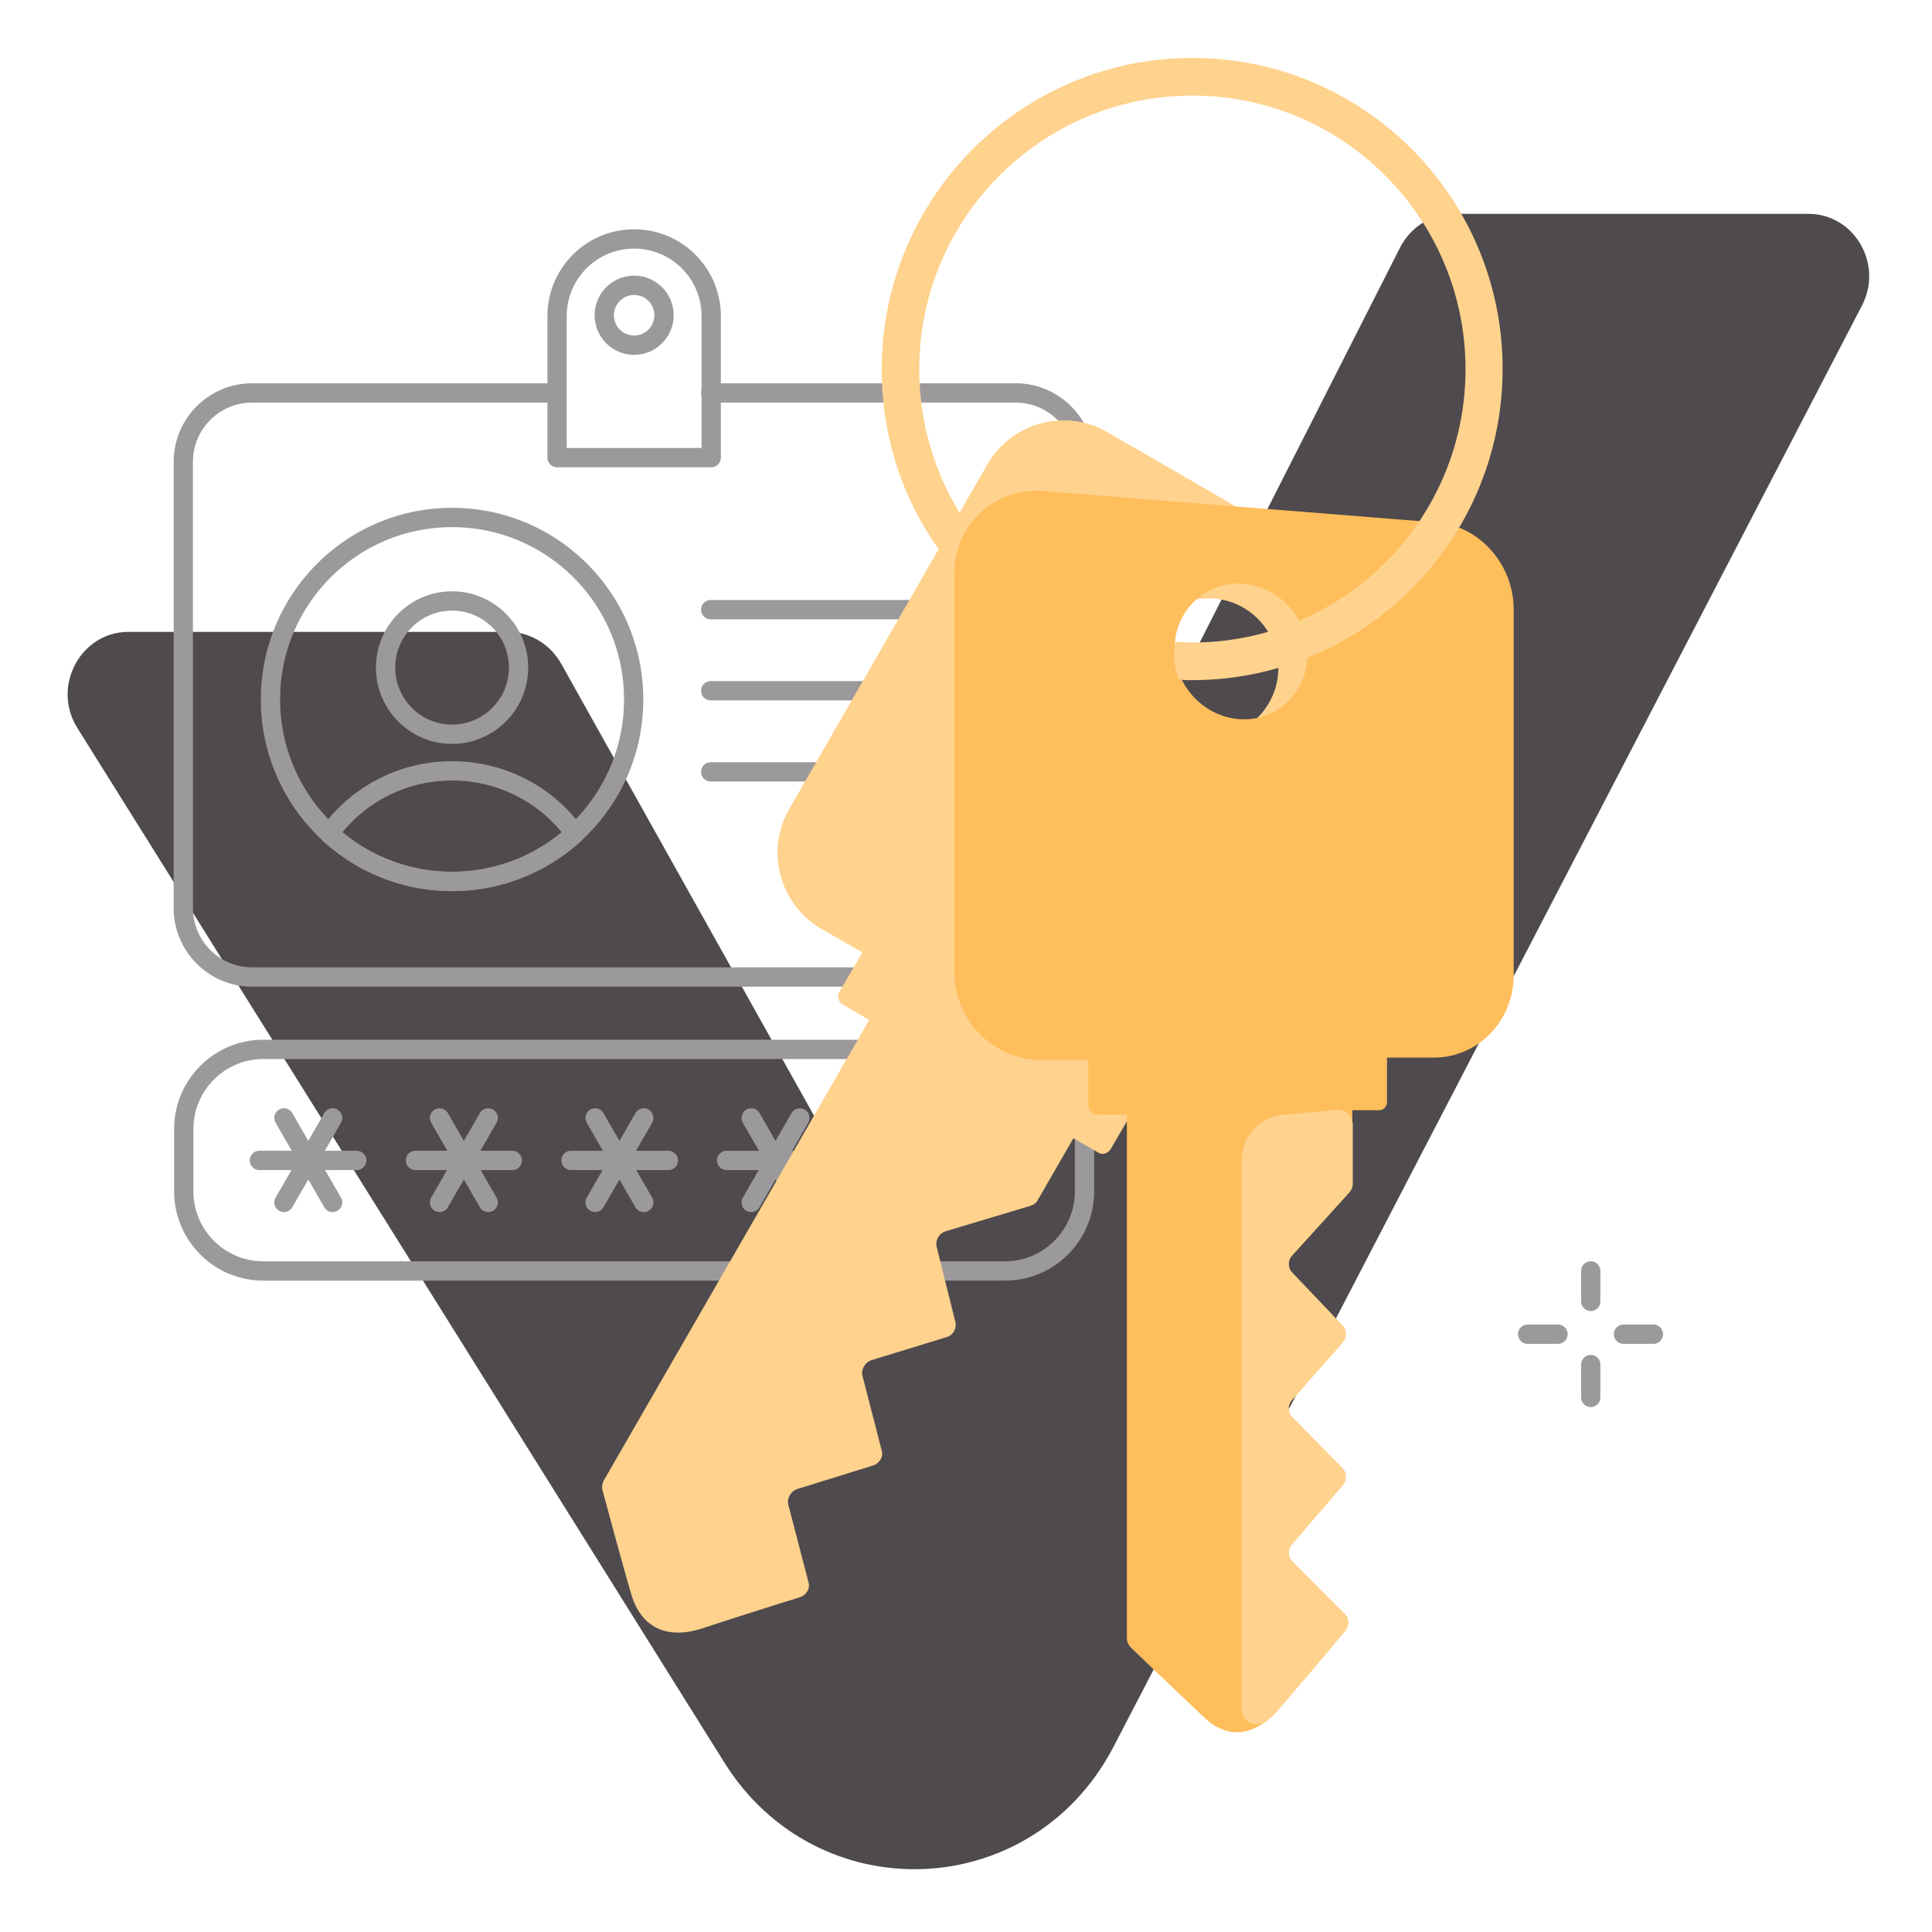 <svg xmlns="http://www.w3.org/2000/svg" width="400" height="400" fill="none" viewBox="0 0 400 400"><path fill="#4E4A4E" d="M26.58 130.824h78.585c4.487 0 8.676 2.498 10.97 6.496l56.743 101.435c4.987 8.894 17.552 8.594 22.14-.5l94.839-186.98c2.194-4.297 6.482-6.996 11.169-6.996h73.398c9.474 0 15.557 10.394 11.07 18.988L230.321 362.076c-17.054 31.979-61.232 33.478-80.379 2.798L16.01 150.711c-5.385-8.594.698-19.887 10.57-19.887"/><path fill="#9C999C" fill-rule="evenodd" d="M54.504 219.266c-7.974 0-14.46 6.5-14.46 14.491v12.891c0 7.991 6.486 14.491 14.46 14.491h153.578c7.973 0 14.46-6.5 14.46-14.491v-12.891c0-7.991-6.487-14.491-14.46-14.491zm-18.45 14.491c0-10.198 8.273-18.488 18.45-18.488h153.578c10.176 0 18.449 8.29 18.449 18.488v12.891c0 10.199-8.273 18.489-18.449 18.489H54.504c-10.177 0-18.45-8.29-18.45-18.489zm21.741-4.03a1.99 1.99 0 0 1 2.725.732l3.308 5.745 3.309-5.745a1.99 1.99 0 0 1 2.724-.732 2 2 0 0 1 .73 2.73l-3.337 5.797h6.597c1.101 0 1.994.895 1.994 1.999a1.997 1.997 0 0 1-1.994 1.998h-6.54l3.28 5.697a2 2 0 0 1-.73 2.73 1.99 1.99 0 0 1-2.724-.732l-3.309-5.745-3.308 5.745a1.99 1.99 0 0 1-2.725.732 2 2 0 0 1-.73-2.73l3.28-5.697h-6.639a1.997 1.997 0 0 1-1.994-1.998c0-1.104.893-1.999 1.994-1.999h6.697l-3.338-5.797a2 2 0 0 1 .73-2.73m32.212 0a1.99 1.99 0 0 1 2.724.732l3.309 5.745 3.308-5.745a1.99 1.99 0 0 1 2.725-.732 2 2 0 0 1 .73 2.73l-3.338 5.797h6.597c1.102 0 1.995.895 1.995 1.999a1.997 1.997 0 0 1-1.995 1.998h-6.54l3.281 5.697a2 2 0 0 1-.73 2.73 1.99 1.99 0 0 1-2.725-.732l-3.308-5.745-3.309 5.745a1.99 1.99 0 0 1-2.724.732 2 2 0 0 1-.73-2.73l3.28-5.697h-6.54a1.997 1.997 0 0 1-1.994-1.998c0-1.104.893-1.999 1.994-1.999h6.598l-3.339-5.797a2 2 0 0 1 .73-2.73" clip-rule="evenodd"/><path fill="#9C999C" fill-rule="evenodd" d="M122.218 229.73a1.993 1.993 0 0 1 2.725.732l3.308 5.745 3.309-5.745a1.99 1.99 0 0 1 2.724-.732 2 2 0 0 1 .731 2.73l-3.338 5.797h6.696c1.102 0 1.995.894 1.995 1.998a1.997 1.997 0 0 1-1.995 1.999h-6.639l3.281 5.697a2 2 0 0 1-.731 2.73 1.99 1.99 0 0 1-2.724-.732l-3.309-5.745-3.308 5.745a1.993 1.993 0 0 1-2.725.732 2 2 0 0 1-.73-2.73l3.281-5.697h-6.54a1.997 1.997 0 0 1-1.995-1.999c0-1.104.893-1.998 1.995-1.998h6.597l-3.338-5.797a2 2 0 0 1 .73-2.73m32.311 0a1.993 1.993 0 0 1 2.725.732l3.308 5.745 3.309-5.745a1.993 1.993 0 0 1 2.725-.732 2 2 0 0 1 .73 2.73l-3.338 5.797h6.597c1.101 0 1.994.894 1.994 1.998a1.997 1.997 0 0 1-1.994 1.999h-6.54l3.281 5.697a2 2 0 0 1-.73 2.73 1.993 1.993 0 0 1-2.725-.732l-3.309-5.745-3.308 5.745a1.993 1.993 0 0 1-2.725.732 2 2 0 0 1-.73-2.73l3.281-5.697h-6.64a1.997 1.997 0 0 1-1.994-1.999c0-1.104.893-1.998 1.994-1.998h6.697l-3.338-5.797a2 2 0 0 1 .73-2.73m33.508 0a1.993 1.993 0 0 1 2.725.732l3.308 5.745 3.309-5.745a1.993 1.993 0 0 1 2.725-.732 2 2 0 0 1 .73 2.73l-3.338 5.797h6.697c1.101 0 1.994.894 1.994 1.998a1.997 1.997 0 0 1-1.994 1.999h-6.64l3.281 5.697a2 2 0 0 1-.73 2.73 1.993 1.993 0 0 1-2.725-.732l-3.309-5.745-3.308 5.745a1.993 1.993 0 0 1-2.725.732 2 2 0 0 1-.73-2.73l3.281-5.697h-6.54a1.997 1.997 0 0 1-1.995-1.999c0-1.104.893-1.998 1.995-1.998h6.597l-3.338-5.797a2 2 0 0 1 .73-2.73M52.21 83.353c-6.776 0-12.266 5.501-12.266 12.292v92.341c0 6.791 5.49 12.292 12.266 12.292h158.066c6.776 0 12.266-5.501 12.266-12.292V95.645c0-6.791-5.49-12.292-12.266-12.292h-63.127a1.996 1.996 0 0 1-1.994-1.999c0-1.104.893-1.998 1.994-1.998h63.127c8.98 0 16.255 7.29 16.255 16.289v92.341c0 8.999-7.275 16.289-16.255 16.289H52.21c-8.98 0-16.255-7.29-16.255-16.289V95.645c0-8.999 7.276-16.29 16.255-16.29h63.027c1.102 0 1.995.895 1.995 2a1.997 1.997 0 0 1-1.995 1.998z" clip-rule="evenodd"/><path fill="#9C999C" fill-rule="evenodd" d="M131.292 51.475c-7.766 0-13.961 6.292-13.961 13.991v27.283h27.923V65.466c0-7.782-6.279-13.991-13.962-13.991m-17.95 13.991c0-9.89 7.965-17.988 17.95-17.988 9.87 0 17.951 7.982 17.951 17.988v29.281a1.997 1.997 0 0 1-1.994 1.999h-31.913a1.997 1.997 0 0 1-1.994-1.999z" clip-rule="evenodd"/><path fill="#9C999C" fill-rule="evenodd" d="M123.116 65.268c0-4.526 3.661-8.195 8.177-8.195 4.517 0 8.178 3.67 8.178 8.195s-3.661 8.195-8.178 8.195c-4.516 0-8.177-3.67-8.177-8.195m8.177-4.197a4.193 4.193 0 0 0-4.188 4.197 4.193 4.193 0 0 0 4.188 4.197 4.193 4.193 0 0 0 4.189-4.197 4.193 4.193 0 0 0-4.189-4.197m-77.288 83.744c0-21.911 17.725-39.674 39.591-39.674s39.591 17.763 39.591 39.674c0 21.912-17.725 39.675-39.591 39.675s-39.591-17.763-39.591-39.675m39.591-35.677c-19.663 0-35.602 15.973-35.602 35.677s15.94 35.677 35.602 35.677 35.602-15.973 35.602-35.677-15.94-35.677-35.602-35.677" clip-rule="evenodd"/><path fill="#9C999C" fill-rule="evenodd" d="M77.84 138.22c0-8.721 7.054-15.79 15.757-15.79s15.756 7.069 15.756 15.79-7.054 15.789-15.756 15.789S77.84 146.94 77.84 138.22m15.757-11.793c-6.5 0-11.768 5.28-11.768 11.793s5.268 11.792 11.768 11.792c6.499 0 11.767-5.28 11.767-11.792 0-6.513-5.268-11.793-11.767-11.793m51.558-.2c0-1.104.893-1.998 1.994-1.998h54.55c1.102 0 1.995.894 1.995 1.998a1.997 1.997 0 0 1-1.995 1.999h-54.55a1.997 1.997 0 0 1-1.994-1.999m0 16.789c0-1.103.893-1.998 1.994-1.998h54.55c1.102 0 1.995.895 1.995 1.998a1.997 1.997 0 0 1-1.995 1.999h-54.55a1.997 1.997 0 0 1-1.994-1.999m-78.606 28.41a33.23 33.23 0 0 1 27.048-13.82c11.131 0 21 5.421 27.047 13.82a2.003 2.003 0 0 1-.275 2.648c-7.03 6.414-16.478 10.414-26.772 10.414-10.295 0-19.743-4-26.773-10.414a2 2 0 0 1-.275-2.648m4.346.893c6.163 5.071 14.109 8.172 22.702 8.172 8.592 0 16.539-3.101 22.701-8.172a29.24 29.24 0 0 0-22.701-10.716c-9.155 0-17.326 4.155-22.702 10.716m74.26-12.512c0-1.104.893-1.998 1.994-1.998h54.55c1.102 0 1.995.894 1.995 1.998a1.997 1.997 0 0 1-1.995 1.999h-54.55a1.997 1.997 0 0 1-1.994-1.999m184.193 101.334c1.102 0 1.995.894 1.995 1.998v6.296a1.997 1.997 0 0 1-1.995 1.999 1.997 1.997 0 0 1-1.994-1.999v-6.296c0-1.104.893-1.998 1.994-1.998m-15.058 15.092c0-1.104.893-1.999 1.994-1.999h6.283c1.101 0 1.994.895 1.994 1.999a1.996 1.996 0 0 1-1.994 1.998h-6.283a1.996 1.996 0 0 1-1.994-1.998m19.845 0c0-1.104.893-1.999 1.994-1.999h6.183c1.102 0 1.995.895 1.995 1.999a1.997 1.997 0 0 1-1.995 1.998h-6.183a1.996 1.996 0 0 1-1.994-1.998m-4.787 4.294c1.102 0 1.995.895 1.995 1.998v6.796a1.997 1.997 0 0 1-1.995 1.999 1.997 1.997 0 0 1-1.994-1.999v-6.796c0-1.103.893-1.998 1.994-1.998" clip-rule="evenodd"/><path fill="#FFD28D" fill-rule="evenodd" d="m229.223 89.45 73.797 42.673c8.676 4.997 11.668 16.09 6.582 23.785l-41.187 71.454c-5.086 9.594-16.056 12.592-24.732 7.595l-8.975-5.196-4.787 8.194c-.598.9-1.695 1.2-2.493.7l-5.186-2.998-7.379 12.792c-.3.599-.898.999-1.496 1.199l-17.652 5.296c-1.296.4-2.094 1.899-1.795 3.198l3.889 15.59c.3 1.3-.498 2.699-1.795 3.098l-15.657 4.797c-1.296.5-2.094 1.899-1.795 3.198l3.989 15.49c.399 1.3-.498 2.699-1.795 3.098L165 308.31c-1.297.5-2.095 1.899-1.795 3.198l4.188 16.09c.399 1.299-.499 2.698-1.795 3.098 0 0-11.269 3.498-20.045 6.396s-13.164-1.499-14.759-6.696c-1.596-5.296-6.084-21.986-6.084-21.986a3.2 3.2 0 0 1 .3-1.899l54.949-95.339-5.485-3.197c-.898-.5-1.197-1.699-.698-2.599l4.786-8.195-8.576-4.896c-8.576-5.097-11.568-16.09-6.582-24.785l41.087-71.454c5.086-8.594 16.056-11.592 24.732-6.596m8.576 41.675c-3.989 6.896-1.595 15.69 5.286 19.688s15.657 1.599 19.646-5.297 1.595-15.69-5.286-19.687-15.657-1.599-19.646 5.296" clip-rule="evenodd"/><path fill="#FFBE5C" fill-rule="evenodd" d="m215.66 101.642 81.377 6.496c9.075.5 16.454 8.595 16.355 18.288v75.452c0 9.494-7.38 17.089-16.555 17.089h-9.673v9.094c0 1-.698 1.799-1.596 1.799h-5.584v15.29c0 .7-.3 1.299-.699 1.799l-11.867 13.092a2.61 2.61 0 0 0 0 3.498l10.471 10.992c.898.9.898 2.499 0 3.498l-10.471 11.893c-.897.999-.897 2.598 0 3.497l10.471 10.694c.898.899.898 2.498 0 3.497l-10.471 12.192c-.897 1-.897 2.599 0 3.498l10.97 10.993c.897.9.897 2.499 0 3.498 0 0-7.479 8.894-13.363 15.79s-11.568 5.796-15.358 2.298c-3.79-3.497-15.657-14.89-15.657-14.89-.399-.5-.698-1.099-.698-1.799V230.759h-6.183c-.997 0-1.795-.899-1.795-1.898v-9.394h-9.674c-9.972 0-18.05-8.195-18.05-18.189v-82.547c0-9.993 8.178-17.688 18.05-17.089m27.525 32.679c0 7.795 6.282 14.291 13.862 14.591 7.579.3 13.662-5.796 13.662-13.491 0-7.696-6.083-14.191-13.662-14.591-7.679-.3-13.862 5.696-13.862 13.491" clip-rule="evenodd"/><path fill="#FFD28D" d="M246.874 12c-35.502 0-64.323 28.882-64.323 64.459 0 14.49 4.687 28.282 13.463 39.474l4.288-7.295c-6.482-9.394-9.972-20.487-9.972-32.18 0-31.28 25.33-56.663 56.544-56.663s56.545 25.384 56.545 56.664-25.43 56.563-56.545 56.563c-1.197 0-2.593-.099-3.59-.099-.1.899-.299 1.998-.1 4.197.2 1.999.898 3.598.898 3.598 1.396.1 1.296.1 2.692.1 35.503 0 64.324-28.882 64.324-64.46 0-35.576-28.821-64.358-64.224-64.358m18.25 341.48c5.884-6.896 13.363-15.79 13.363-15.79.898-1 .898-2.599 0-3.498l-10.969-10.993c-.898-.899-.898-2.498 0-3.498l10.471-12.192c.897-.999.897-2.598 0-3.498l-10.471-10.693c-.898-.899-.898-2.498 0-3.498l10.471-11.892c.897-.999.897-2.598 0-3.498l-10.471-10.993a2.61 2.61 0 0 1 0-3.498l11.867-13.091c.399-.5.698-1.099.698-1.799v-12.092c0-1.799-1.396-3.198-3.191-3.198l-10.372.999c-5.285 0-9.474 4.297-9.474 9.494v113.527c0 2.599 2.992 4.198 5.086 2.599.998-.7 1.995-1.699 2.992-2.898"/></svg>